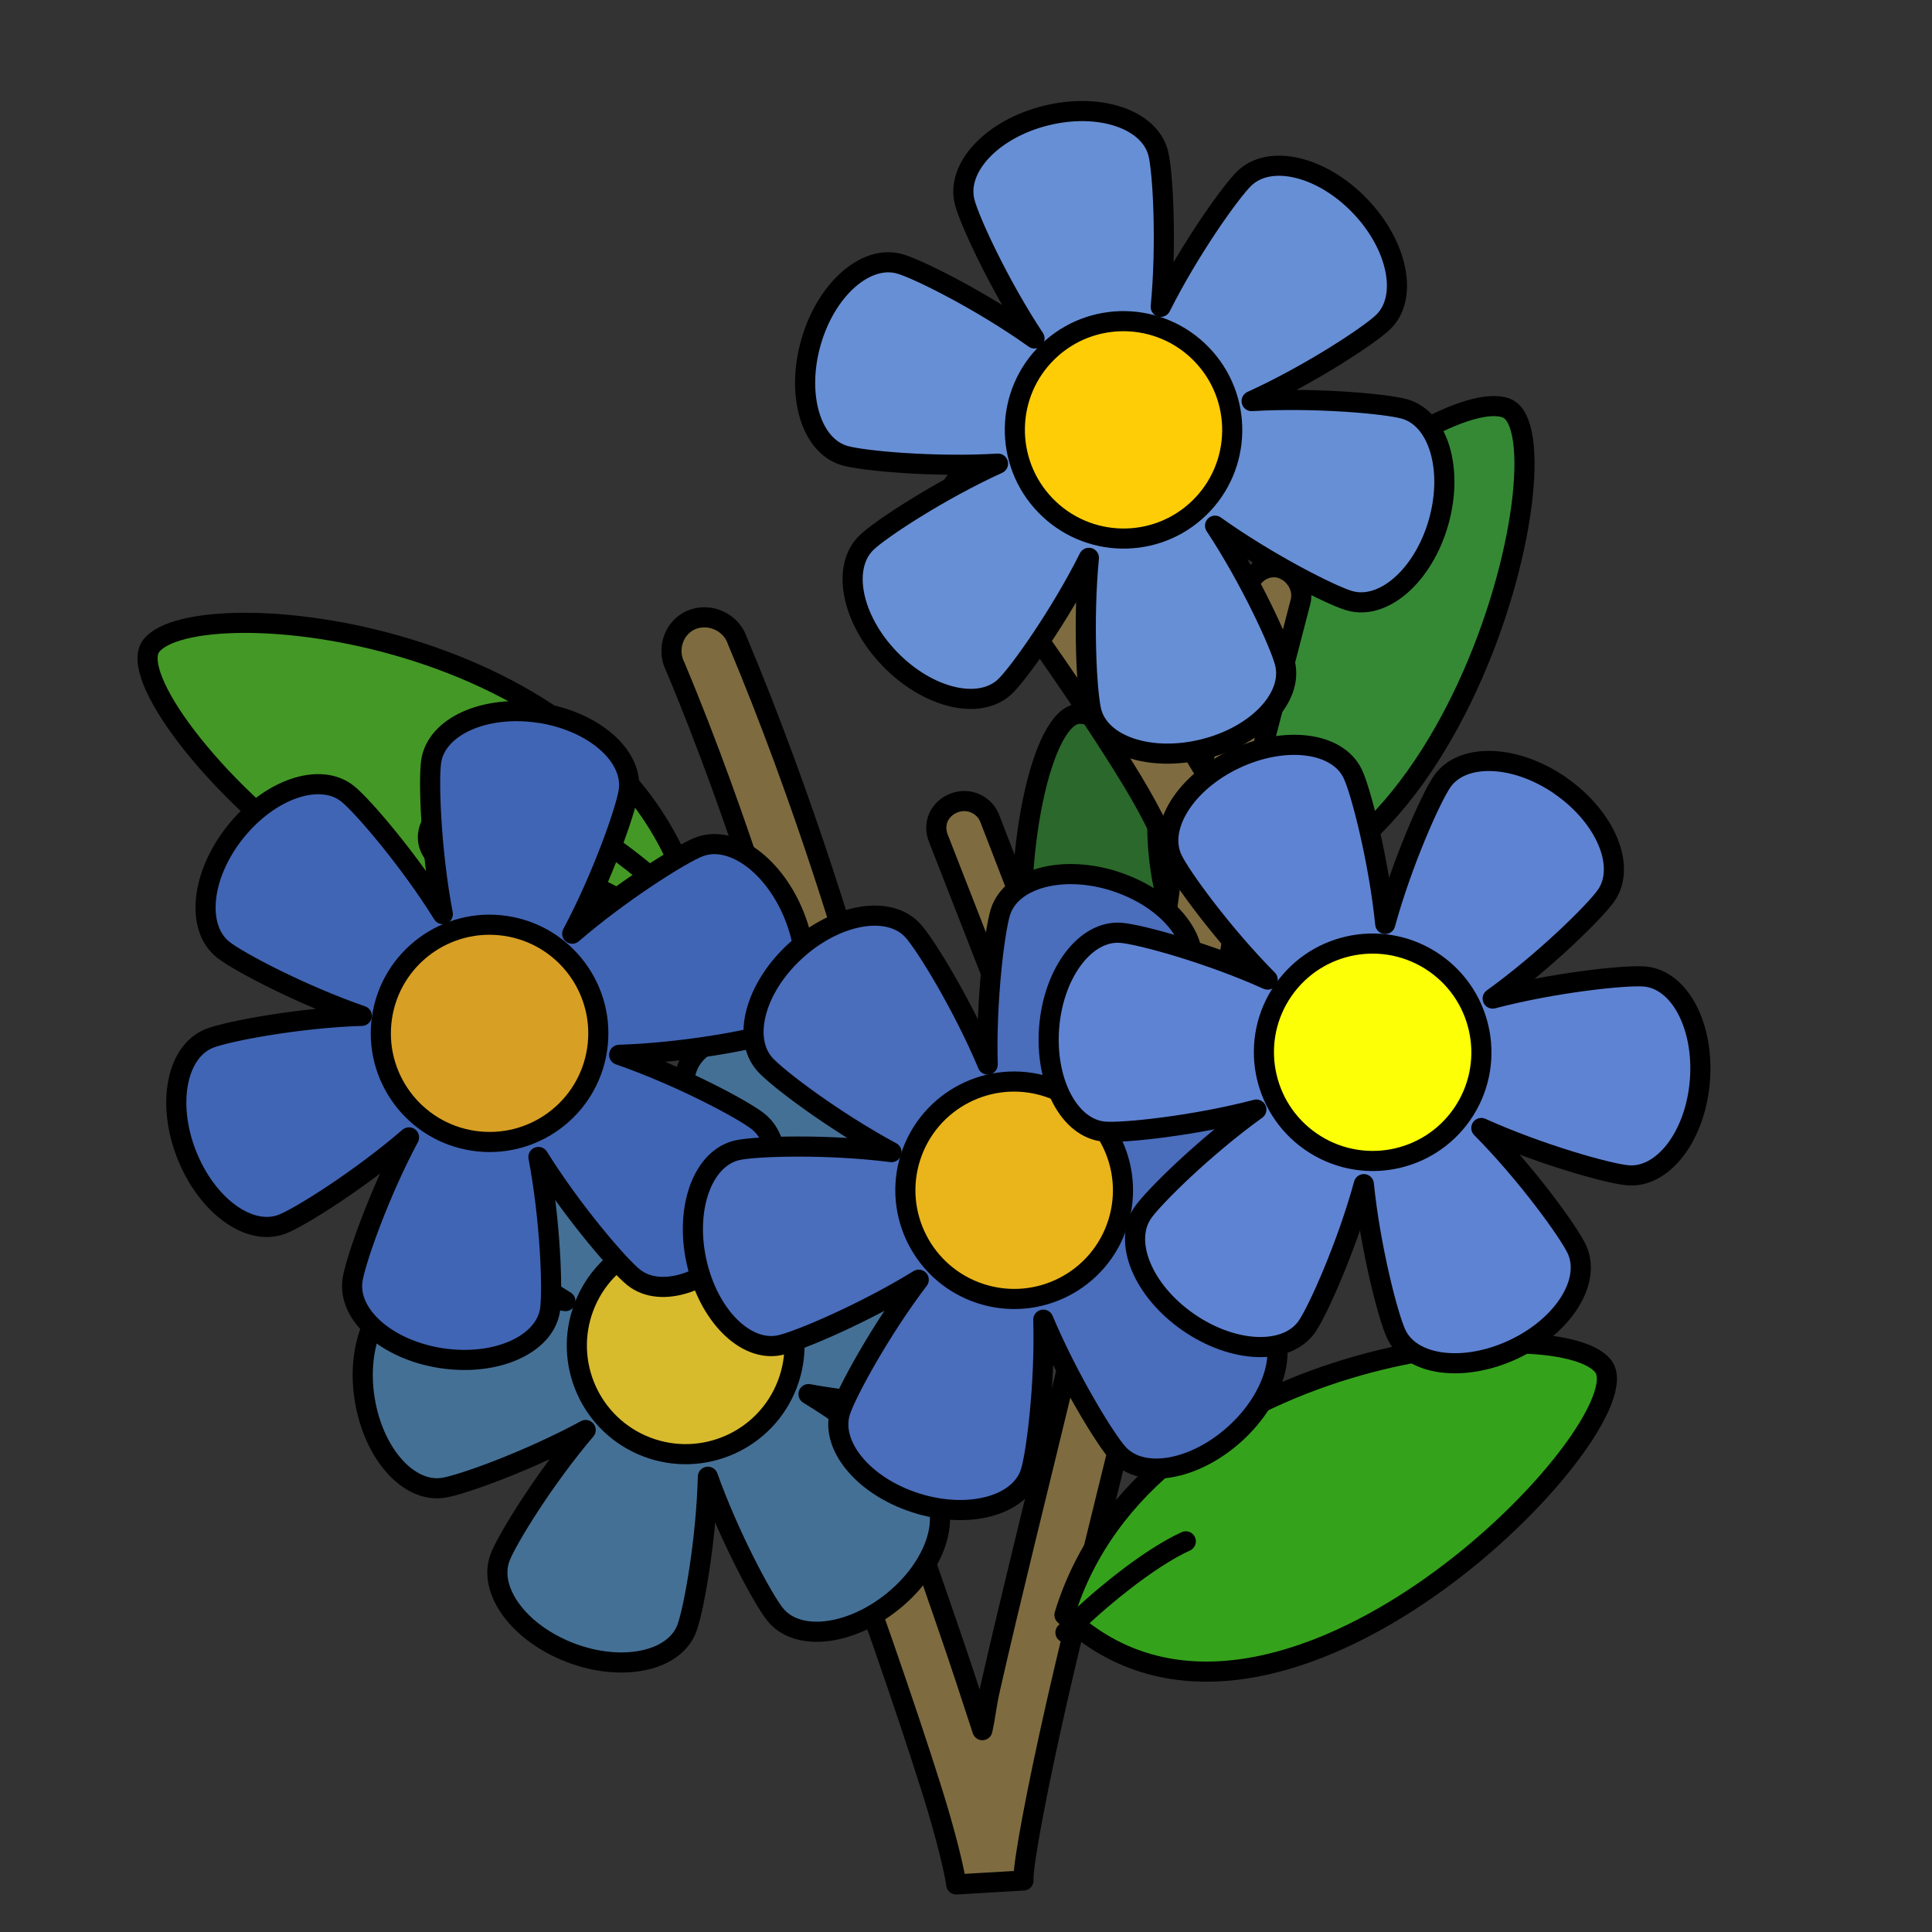 <?xml version="1.0" encoding="UTF-8" standalone="no"?>
<svg xmlns:dc="http://purl.org/dc/elements/1.1/" xmlns:cc="http://creativecommons.org/ns#" xmlns:rdf="http://www.w3.org/1999/02/22-rdf-syntax-ns#" xmlns:svg="http://www.w3.org/2000/svg" xmlns="http://www.w3.org/2000/svg" viewBox="0 0 48 48" height="100%" width="100%" version="1.0">
<rect x="0" y="0" width="48" height="48" fill="#333333" stroke="none"/>
<defs />
<path d="m 30.881,31.900 c 3.691,-5.862 -2.263,-14.248 -4.078,-14.166 -1.814,0.081 -3.119,13.469 4.078,14.166 z" style="fill:#2b682b;fill-rule:evenodd;stroke:#000000;stroke-width:0.5;stroke-linecap:round;stroke-linejoin:round;" />
<path d="m 30.291,28.424 c 0.291,0.988 0.329,2.686 0.242,3.744" style="fill:none;stroke:#000000;stroke-width:0.5;stroke-linecap:round;stroke-linejoin:miter;" />
<path style="fill:#358935;fill-rule:evenodd;stroke:#000000;stroke-width:0.5;stroke-linecap:round;stroke-linejoin:round;" d="m 28.950,22.201 c -1.577,-6.746 6.787,-12.730 8.477,-12.061 1.689,0.668 -1.445,13.749 -8.477,12.061 z" />
<path style="fill:none;stroke:#000000;stroke-width:0.5;stroke-linecap:round;stroke-linejoin:miter;" d="m 30.641,19.108 c -0.597,0.839 -1.187,2.432 -1.450,3.460" />
<path style="fill:#449826;fill-rule:evenodd;stroke:#000000;stroke-width:0.5;stroke-linecap:round;stroke-linejoin:round;" d="M 17.144,22.223 C 15.124,15.596 4.886,14.616 3.760,16.042 2.635,17.467 11.908,27.211 17.144,22.223 Z" />
<path style="fill:none;stroke:#000000;stroke-width:0.5;stroke-linecap:round;stroke-linejoin:miter;" d="m 14.129,20.396 c 0.938,0.426 2.247,1.508 2.990,2.266" />
<path style="fill:#7e6c40;fill-rule:evenodd;stroke:#000000;stroke-width:0.500;stroke-linecap:round;stroke-linejoin:round;" d="m 24.437,11.645 c -0.082,-0.005 -0.178,0.013 -0.262,0.032 -0.280,0.066 -0.496,0.284 -0.590,0.557 -0.093,0.272 -0.050,0.562 0.130,0.786 0,0 1.246,1.638 2.557,3.541 0.655,0.951 1.328,1.961 1.868,2.852 0.512,0.846 0.857,1.599 0.983,1.967 -0.021,0.782 -0.333,2.588 -0.819,4.852 -0.155,0.726 -0.342,1.559 -0.524,2.360 l -3.179,-8.230 c -0.099,-0.290 -0.381,-0.478 -0.688,-0.459 -0.222,0.013 -0.439,0.138 -0.557,0.327 -0.117,0.189 -0.121,0.418 -0.032,0.623 l 3.933,10.066 c -0.252,1.072 -0.521,2.150 -0.786,3.246 -0.673,2.786 -1.360,5.533 -1.868,7.771 -0.111,0.491 -0.102,0.620 -0.196,1.049 -0.282,-0.860 -0.568,-1.743 -0.885,-2.655 -0.441,-1.273 -0.871,-2.521 -1.212,-3.508 -0.341,-0.987 -0.611,-1.810 -0.622,-1.869 -0.007,-0.037 -0.052,-0.800 -0.065,-1.672 -0.013,-0.871 -0.032,-1.960 -0.032,-3.049 0,-1.089 0.013,-2.157 0,-3.049 -0.013,-0.891 -0.002,-1.486 -0.098,-1.967 -0.124,-0.624 -0.498,-1.896 -1.049,-3.574 -0.550,-1.677 -1.289,-3.739 -2.130,-5.738 -0.102,-0.296 -0.377,-0.512 -0.688,-0.557 -0.310,-0.045 -0.603,0.072 -0.786,0.327 -0.182,0.255 -0.208,0.605 -0.065,0.885 0.817,1.942 1.526,3.965 2.065,5.607 0.261,0.797 0.489,1.519 0.655,2.098 -0.751,-0.340 -1.271,-0.546 -2.655,-1.213 -1.070,-0.516 -2.185,-1.075 -3.114,-1.573 -0.928,-0.497 -1.714,-0.964 -1.966,-1.180 -0.167,-0.155 -0.400,-0.217 -0.622,-0.163 -0.245,0.065 -0.436,0.276 -0.491,0.524 -0.055,0.247 0.035,0.492 0.229,0.655 0.473,0.406 1.238,0.863 2.196,1.377 0.957,0.513 2.098,1.052 3.179,1.573 1.884,0.908 3.190,1.483 3.606,1.672 0.026,0.309 0.057,0.734 0.065,1.278 0.013,0.871 0,1.927 0,3.016 0,1.089 -0.013,2.190 0,3.082 5.78e-4,0.038 -5.77e-4,0.061 0,0.098 -0.519,-0.448 -1.082,-0.927 -1.737,-1.541 -1.636,-1.534 -3.415,-3.478 -3.933,-4.688 -0.119,-0.318 -0.454,-0.500 -0.786,-0.426 -0.204,0.039 -0.395,0.175 -0.491,0.360 -0.095,0.185 -0.086,0.400 0,0.590 0.725,1.693 2.579,3.570 4.261,5.147 1.354,1.269 2.380,2.137 2.819,2.492 0.097,0.456 0.322,1.072 0.655,2.032 0.345,0.996 0.806,2.241 1.245,3.508 0.439,1.267 0.874,2.559 1.212,3.639 0.338,1.080 0.557,2.001 0.590,2.295 l 1.671,-0.098 c 0,-0.005 -1.57e-4,-0.059 0,-0.065 0.007,-0.428 0.323,-2.144 0.819,-4.328 0.394,-1.739 0.947,-3.936 1.475,-6.098 0.571,-0.418 1.063,-1.037 1.606,-1.770 0.708,-0.956 1.449,-2.089 2.163,-3.246 0.714,-1.156 1.392,-2.322 2.032,-3.246 0.639,-0.923 1.261,-1.616 1.573,-1.803 0.320,-0.148 0.479,-0.520 0.360,-0.852 -0.119,-0.332 -0.478,-0.515 -0.819,-0.426 -0.081,0.018 -0.159,0.051 -0.229,0.098 -0.724,0.435 -1.323,1.221 -1.999,2.196 -0.675,0.975 -1.386,2.160 -2.098,3.311 -0.665,1.076 -1.313,2.121 -1.934,2.983 0.585,-2.420 1.164,-4.824 1.606,-6.885 0.508,-2.371 0.852,-4.241 0.852,-5.377 l 0,-0.131 -0.032,-0.098 c -0.010,-0.032 -0.021,-0.065 -0.032,-0.098 l 1.540,-5.934 c 0.059,-0.221 -0.013,-0.451 -0.163,-0.623 -0.151,-0.171 -0.363,-0.261 -0.590,-0.229 -0.275,0.044 -0.496,0.252 -0.557,0.524 l -1.147,4.426 c -0.099,-0.167 -0.187,-0.314 -0.295,-0.491 -0.567,-0.936 -1.234,-1.983 -1.901,-2.951 -1.333,-1.935 -2.589,-3.606 -2.589,-3.606 -0.149,-0.210 -0.373,-0.345 -0.622,-0.360 z" />
<path style="color:#000000;fill:#457096;fill-rule:evenodd;stroke:#000000;stroke-width:0.5;stroke-linecap:round;stroke-linejoin:round;" d="m 19.961,25.911 c -1.279,-0.489 -2.569,-0.216 -2.882,0.602 -0.171,0.448 -0.486,2.198 -0.525,3.772 -0.529,-1.483 -1.371,-3.052 -1.674,-3.425 -0.553,-0.681 -1.862,-0.529 -2.926,0.333 -1.063,0.862 -1.475,2.112 -0.921,2.793 0.303,0.373 1.667,1.518 3.015,2.340 -1.553,-0.286 -3.336,-0.334 -3.811,-0.258 -0.866,0.138 -1.393,1.344 -1.176,2.696 0.216,1.351 1.091,2.337 1.958,2.199 0.474,-0.075 2.149,-0.683 3.532,-1.435 -1.021,1.198 -1.953,2.713 -2.125,3.161 -0.313,0.819 0.466,1.882 1.745,2.371 1.279,0.489 2.578,0.219 2.891,-0.599 0.171,-0.448 0.486,-2.198 0.525,-3.772 0.529,1.483 1.371,3.052 1.674,3.425 0.553,0.681 1.862,0.529 2.926,-0.333 1.063,-0.862 1.475,-2.112 0.921,-2.793 -0.303,-0.373 -1.671,-1.530 -3.021,-2.352 1.553,0.286 3.341,0.346 3.816,0.270 0.866,-0.138 1.393,-1.344 1.176,-2.696 -0.216,-1.351 -1.091,-2.337 -1.958,-2.199 -0.474,0.075 -2.149,0.683 -3.532,1.435 1.021,-1.198 1.953,-2.713 2.125,-3.161 0.313,-0.819 -0.474,-1.885 -1.754,-2.374 z m -3.009,6.826 c 0.085,0.120 0.183,0.206 0.303,0.252 0.119,0.045 0.258,0.050 0.402,0.017 -0.064,0.137 -0.083,0.265 -0.063,0.394 0.020,0.126 0.085,0.245 0.186,0.353 -0.150,0.013 -0.277,0.065 -0.378,0.147 -0.099,0.080 -0.172,0.194 -0.216,0.336 -0.085,-0.120 -0.191,-0.209 -0.311,-0.255 -0.119,-0.045 -0.249,-0.047 -0.394,-0.014 0.061,-0.134 0.083,-0.267 0.063,-0.394 -0.020,-0.128 -0.080,-0.252 -0.183,-0.362 0.147,-0.013 0.275,-0.058 0.375,-0.139 0.101,-0.082 0.172,-0.191 0.216,-0.336 z" />
<ellipse cy="25.171" cx="27.860" style="fill:#d8ba2d;fill-rule:evenodd;stroke:#000000;stroke-width:0.500;stroke-linecap:round;stroke-linejoin:round;" rx="2.704" ry="2.701" transform="matrix(0.934,0.356,-0.357,0.934,0,0)" />
<path d="m 26.446,40.122 c 2.019,-6.627 12.257,-7.607 13.383,-6.181 1.125,1.425 -8.147,11.169 -13.383,6.181 z" style="fill:#35a21c;fill-rule:evenodd;stroke:#000000;stroke-width:0.5;stroke-linecap:round;stroke-linejoin:round;" />
<path d="m 29.461,38.294 c -0.938,0.426 -2.247,1.508 -2.990,2.266" style="fill:none;stroke:#000000;stroke-width:0.5;stroke-linecap:round;stroke-linejoin:miter;" />
<path style="fill:#4165b5;fill-rule:evenodd;stroke:#000000;stroke-width:0.5;stroke-linecap:round;stroke-linejoin:round;" d="m 13.401,17.711 c -1.354,-0.205 -2.556,0.335 -2.688,1.202 -0.071,0.474 -0.007,2.251 0.289,3.798 -0.832,-1.336 -1.990,-2.690 -2.365,-2.990 -0.686,-0.547 -1.932,-0.120 -2.788,0.948 -0.855,1.068 -0.991,2.378 -0.305,2.925 0.376,0.300 1.952,1.128 3.445,1.644 -1.578,0.050 -3.330,0.383 -3.779,0.558 -0.817,0.319 -1.075,1.610 -0.575,2.884 0.5,1.274 1.563,2.051 2.381,1.732 0.447,-0.174 1.954,-1.125 3.146,-2.154 -0.742,1.388 -1.331,3.067 -1.403,3.541 -0.131,0.867 0.856,1.740 2.210,1.945 1.354,0.205 2.565,-0.334 2.697,-1.201 0.071,-0.474 0.007,-2.251 -0.289,-3.798 0.832,1.336 1.990,2.690 2.365,2.990 0.686,0.547 1.933,0.120 2.788,-0.948 0.855,-1.068 0.991,-2.378 0.305,-2.925 -0.376,-0.300 -1.959,-1.139 -3.452,-1.655 1.578,-0.050 3.338,-0.373 3.786,-0.548 0.817,-0.319 1.075,-1.610 0.575,-2.884 -0.5,-1.274 -1.563,-2.051 -2.381,-1.732 -0.447,0.174 -1.954,1.125 -3.146,2.154 0.742,-1.388 1.331,-3.067 1.403,-3.541 0.131,-0.867 -0.865,-1.741 -2.219,-1.946 z m -1.486,7.310 c 0.109,0.099 0.223,0.162 0.350,0.181 0.126,0.019 0.263,-0.005 0.397,-0.068 -0.033,0.147 -0.025,0.277 0.022,0.399 0.046,0.119 0.136,0.221 0.257,0.305 -0.143,0.044 -0.256,0.123 -0.338,0.224 -0.080,0.100 -0.127,0.227 -0.139,0.374 -0.109,-0.099 -0.232,-0.164 -0.359,-0.183 -0.126,-0.019 -0.254,0.007 -0.388,0.069 0.031,-0.144 0.024,-0.279 -0.022,-0.399 -0.047,-0.120 -0.132,-0.229 -0.256,-0.314 0.141,-0.044 0.256,-0.115 0.336,-0.215 0.081,-0.102 0.128,-0.223 0.139,-0.374 z" />
<ellipse cy="23.592" cx="15.869" style="fill:#d79f24;fill-rule:evenodd;stroke:#000000;stroke-width:0.500;stroke-linecap:round;stroke-linejoin:round;" rx="2.704" ry="2.701" transform="matrix(0.988,0.149,-0.149,0.988,0,0)" />
<path d="m 27.702,21.895 c -1.304,-0.418 -2.577,-0.075 -2.845,0.759 -0.146,0.456 -0.365,2.222 -0.318,3.795 -0.609,-1.452 -1.536,-2.973 -1.859,-3.328 -0.590,-0.649 -1.889,-0.426 -2.903,0.492 -1.014,0.919 -1.357,2.190 -0.767,2.839 0.323,0.356 1.747,1.425 3.139,2.172 -1.566,-0.201 -3.349,-0.151 -3.820,-0.049 -0.858,0.185 -1.318,1.418 -1.027,2.756 0.290,1.337 1.217,2.274 2.075,2.089 0.469,-0.101 2.108,-0.799 3.449,-1.626 -0.954,1.252 -1.802,2.816 -1.949,3.272 -0.267,0.835 0.568,1.854 1.872,2.272 1.304,0.418 2.586,0.078 2.854,-0.756 0.146,-0.456 0.365,-2.222 0.318,-3.795 0.609,1.452 1.536,2.973 1.859,3.328 0.590,0.649 1.889,0.426 2.903,-0.492 1.014,-0.919 1.357,-2.189 0.767,-2.839 -0.323,-0.356 -1.752,-1.436 -3.145,-2.183 1.566,0.201 3.355,0.162 3.825,0.061 0.858,-0.185 1.318,-1.418 1.027,-2.756 -0.290,-1.337 -1.217,-2.274 -2.075,-2.089 -0.469,0.101 -2.108,0.799 -3.449,1.626 0.954,-1.252 1.802,-2.816 1.949,-3.272 0.267,-0.835 -0.576,-1.856 -1.881,-2.275 z m -2.631,6.980 c 0.092,0.115 0.194,0.196 0.316,0.235 0.122,0.039 0.260,0.036 0.403,-0.004 -0.056,0.140 -0.069,0.269 -0.041,0.397 0.027,0.125 0.099,0.240 0.205,0.343 -0.149,0.021 -0.273,0.080 -0.369,0.168 -0.095,0.086 -0.161,0.203 -0.197,0.347 -0.092,-0.115 -0.203,-0.198 -0.325,-0.238 -0.122,-0.039 -0.252,-0.033 -0.394,0.007 0.054,-0.137 0.068,-0.272 0.041,-0.397 -0.027,-0.126 -0.094,-0.247 -0.202,-0.351 0.146,-0.021 0.271,-0.073 0.366,-0.159 0.096,-0.087 0.162,-0.200 0.197,-0.347 z" style="fill:#4a6dbc;fill-rule:evenodd;stroke:#000000;stroke-width:0.5;stroke-linecap:round;stroke-linejoin:round;" />
<ellipse transform="matrix(0.952,0.305,-0.305,0.952,0,0)" ry="2.701" rx="2.704" style="fill:#eab51b;fill-rule:evenodd;stroke:#000000;stroke-width:0.500;stroke-linecap:round;stroke-linejoin:round;" cx="33.029" cy="20.481" />
<path style="fill:#678fd5;fill-rule:evenodd;stroke:#000000;stroke-width:0.5;stroke-linecap:round;stroke-linejoin:round;" d="M 33.782,5.110 C 32.831,4.124 31.548,3.823 30.916,4.432 30.571,4.765 29.542,6.216 28.838,7.624 28.989,6.057 28.893,4.278 28.777,3.812 28.564,2.961 27.315,2.542 25.986,2.872 24.657,3.201 23.753,4.158 23.965,5.010 24.081,5.477 24.830,7.092 25.702,8.409 24.417,7.490 22.823,6.690 22.360,6.557 21.517,6.314 20.527,7.183 20.150,8.498 c -0.377,1.315 -0.004,2.579 0.838,2.822 0.461,0.132 2.235,0.293 3.808,0.199 -1.433,0.651 -2.921,1.627 -3.266,1.960 -0.631,0.608 -0.377,1.902 0.573,2.888 0.951,0.986 2.241,1.293 2.872,0.684 0.345,-0.333 1.374,-1.784 2.078,-3.192 -0.150,1.567 -0.054,3.346 0.061,3.812 0.212,0.851 1.461,1.270 2.790,0.940 1.328,-0.329 2.233,-1.286 2.020,-2.138 -0.116,-0.467 -0.863,-2.094 -1.736,-3.412 1.284,0.919 2.878,1.731 3.340,1.864 0.843,0.242 1.832,-0.625 2.210,-1.941 0.377,-1.315 0.004,-2.579 -0.838,-2.822 C 34.442,10.032 32.668,9.871 31.096,9.965 32.529,9.313 34.017,8.337 34.362,8.004 34.994,7.396 34.733,6.096 33.782,5.110 Z m -5.623,4.903 c 0.026,0.145 0.078,0.264 0.167,0.357 0.089,0.092 0.212,0.155 0.357,0.186 -0.116,0.096 -0.188,0.204 -0.224,0.330 -0.035,0.123 -0.026,0.258 0.018,0.399 -0.141,-0.051 -0.278,-0.058 -0.405,-0.026 -0.124,0.030 -0.238,0.103 -0.338,0.212 -0.026,-0.145 -0.084,-0.271 -0.173,-0.363 -0.089,-0.092 -0.206,-0.148 -0.350,-0.180 0.112,-0.095 0.189,-0.207 0.224,-0.330 0.035,-0.124 0.034,-0.262 -0.012,-0.405 0.139,0.050 0.274,0.064 0.398,0.033 0.126,-0.031 0.237,-0.099 0.338,-0.212 z" />
<ellipse cy="-12.676" cx="27.089" style="fill:#ffcd06;fill-rule:evenodd;stroke:#000000;stroke-width:0.500;stroke-linecap:round;stroke-linejoin:round;" rx="2.704" ry="2.701" transform="matrix(0.694,0.719,-0.719,0.694,0,0)" />
<path style="fill:#5f83d3;fill-rule:evenodd;stroke:#000000;stroke-width:0.5;stroke-linecap:round;stroke-linejoin:round;" d="m 38.772,19.522 c -1.125,-0.781 -2.443,-0.824 -2.943,-0.104 -0.273,0.394 -0.998,2.018 -1.413,3.537 -0.158,-1.566 -0.601,-3.292 -0.806,-3.726 -0.374,-0.793 -1.682,-0.959 -2.920,-0.376 -1.238,0.583 -1.938,1.698 -1.563,2.491 0.205,0.435 1.255,1.873 2.367,2.994 -1.439,-0.650 -3.159,-1.122 -3.639,-1.162 -0.874,-0.073 -1.675,0.972 -1.788,2.336 -0.113,1.364 0.5,2.530 1.374,2.603 0.478,0.040 2.250,-0.149 3.773,-0.548 -1.278,0.919 -2.546,2.167 -2.820,2.561 -0.500,0.720 0.001,1.939 1.127,2.720 1.125,0.781 2.450,0.830 2.950,0.109 0.273,-0.394 0.998,-2.018 1.413,-3.537 0.158,1.566 0.601,3.292 0.806,3.726 0.374,0.793 1.682,0.959 2.920,0.376 1.238,-0.583 1.938,-1.698 1.563,-2.491 -0.205,-0.435 -1.256,-1.885 -2.370,-3.006 1.439,0.650 3.161,1.135 3.641,1.175 0.874,0.073 1.675,-0.972 1.788,-2.336 0.113,-1.364 -0.5,-2.530 -1.374,-2.603 -0.478,-0.040 -2.250,0.149 -3.773,0.548 1.278,-0.919 2.546,-2.167 2.820,-2.561 0.500,-0.720 -0.009,-1.944 -1.135,-2.725 z m -4.555,5.908 c 0.054,0.137 0.128,0.244 0.234,0.317 0.105,0.073 0.238,0.110 0.386,0.113 -0.095,0.117 -0.144,0.237 -0.155,0.368 -0.010,0.127 0.024,0.258 0.096,0.388 -0.148,-0.023 -0.284,-0.002 -0.402,0.052 -0.116,0.054 -0.214,0.147 -0.290,0.274 -0.054,-0.137 -0.136,-0.249 -0.241,-0.322 -0.105,-0.073 -0.231,-0.105 -0.379,-0.108 0.091,-0.115 0.145,-0.240 0.155,-0.368 0.010,-0.129 -0.017,-0.264 -0.091,-0.395 0.146,0.021 0.281,0.009 0.397,-0.045 0.118,-0.055 0.213,-0.144 0.290,-0.274 z" />
<ellipse cy="2.027" cx="42.946" style="fill:#fdff06;fill-rule:evenodd;stroke:#000000;stroke-width:0.500;stroke-linecap:round;stroke-linejoin:round;" rx="2.704" ry="2.701" transform="matrix(0.821,0.570,-0.570,0.821,0,0)" />
</svg>
